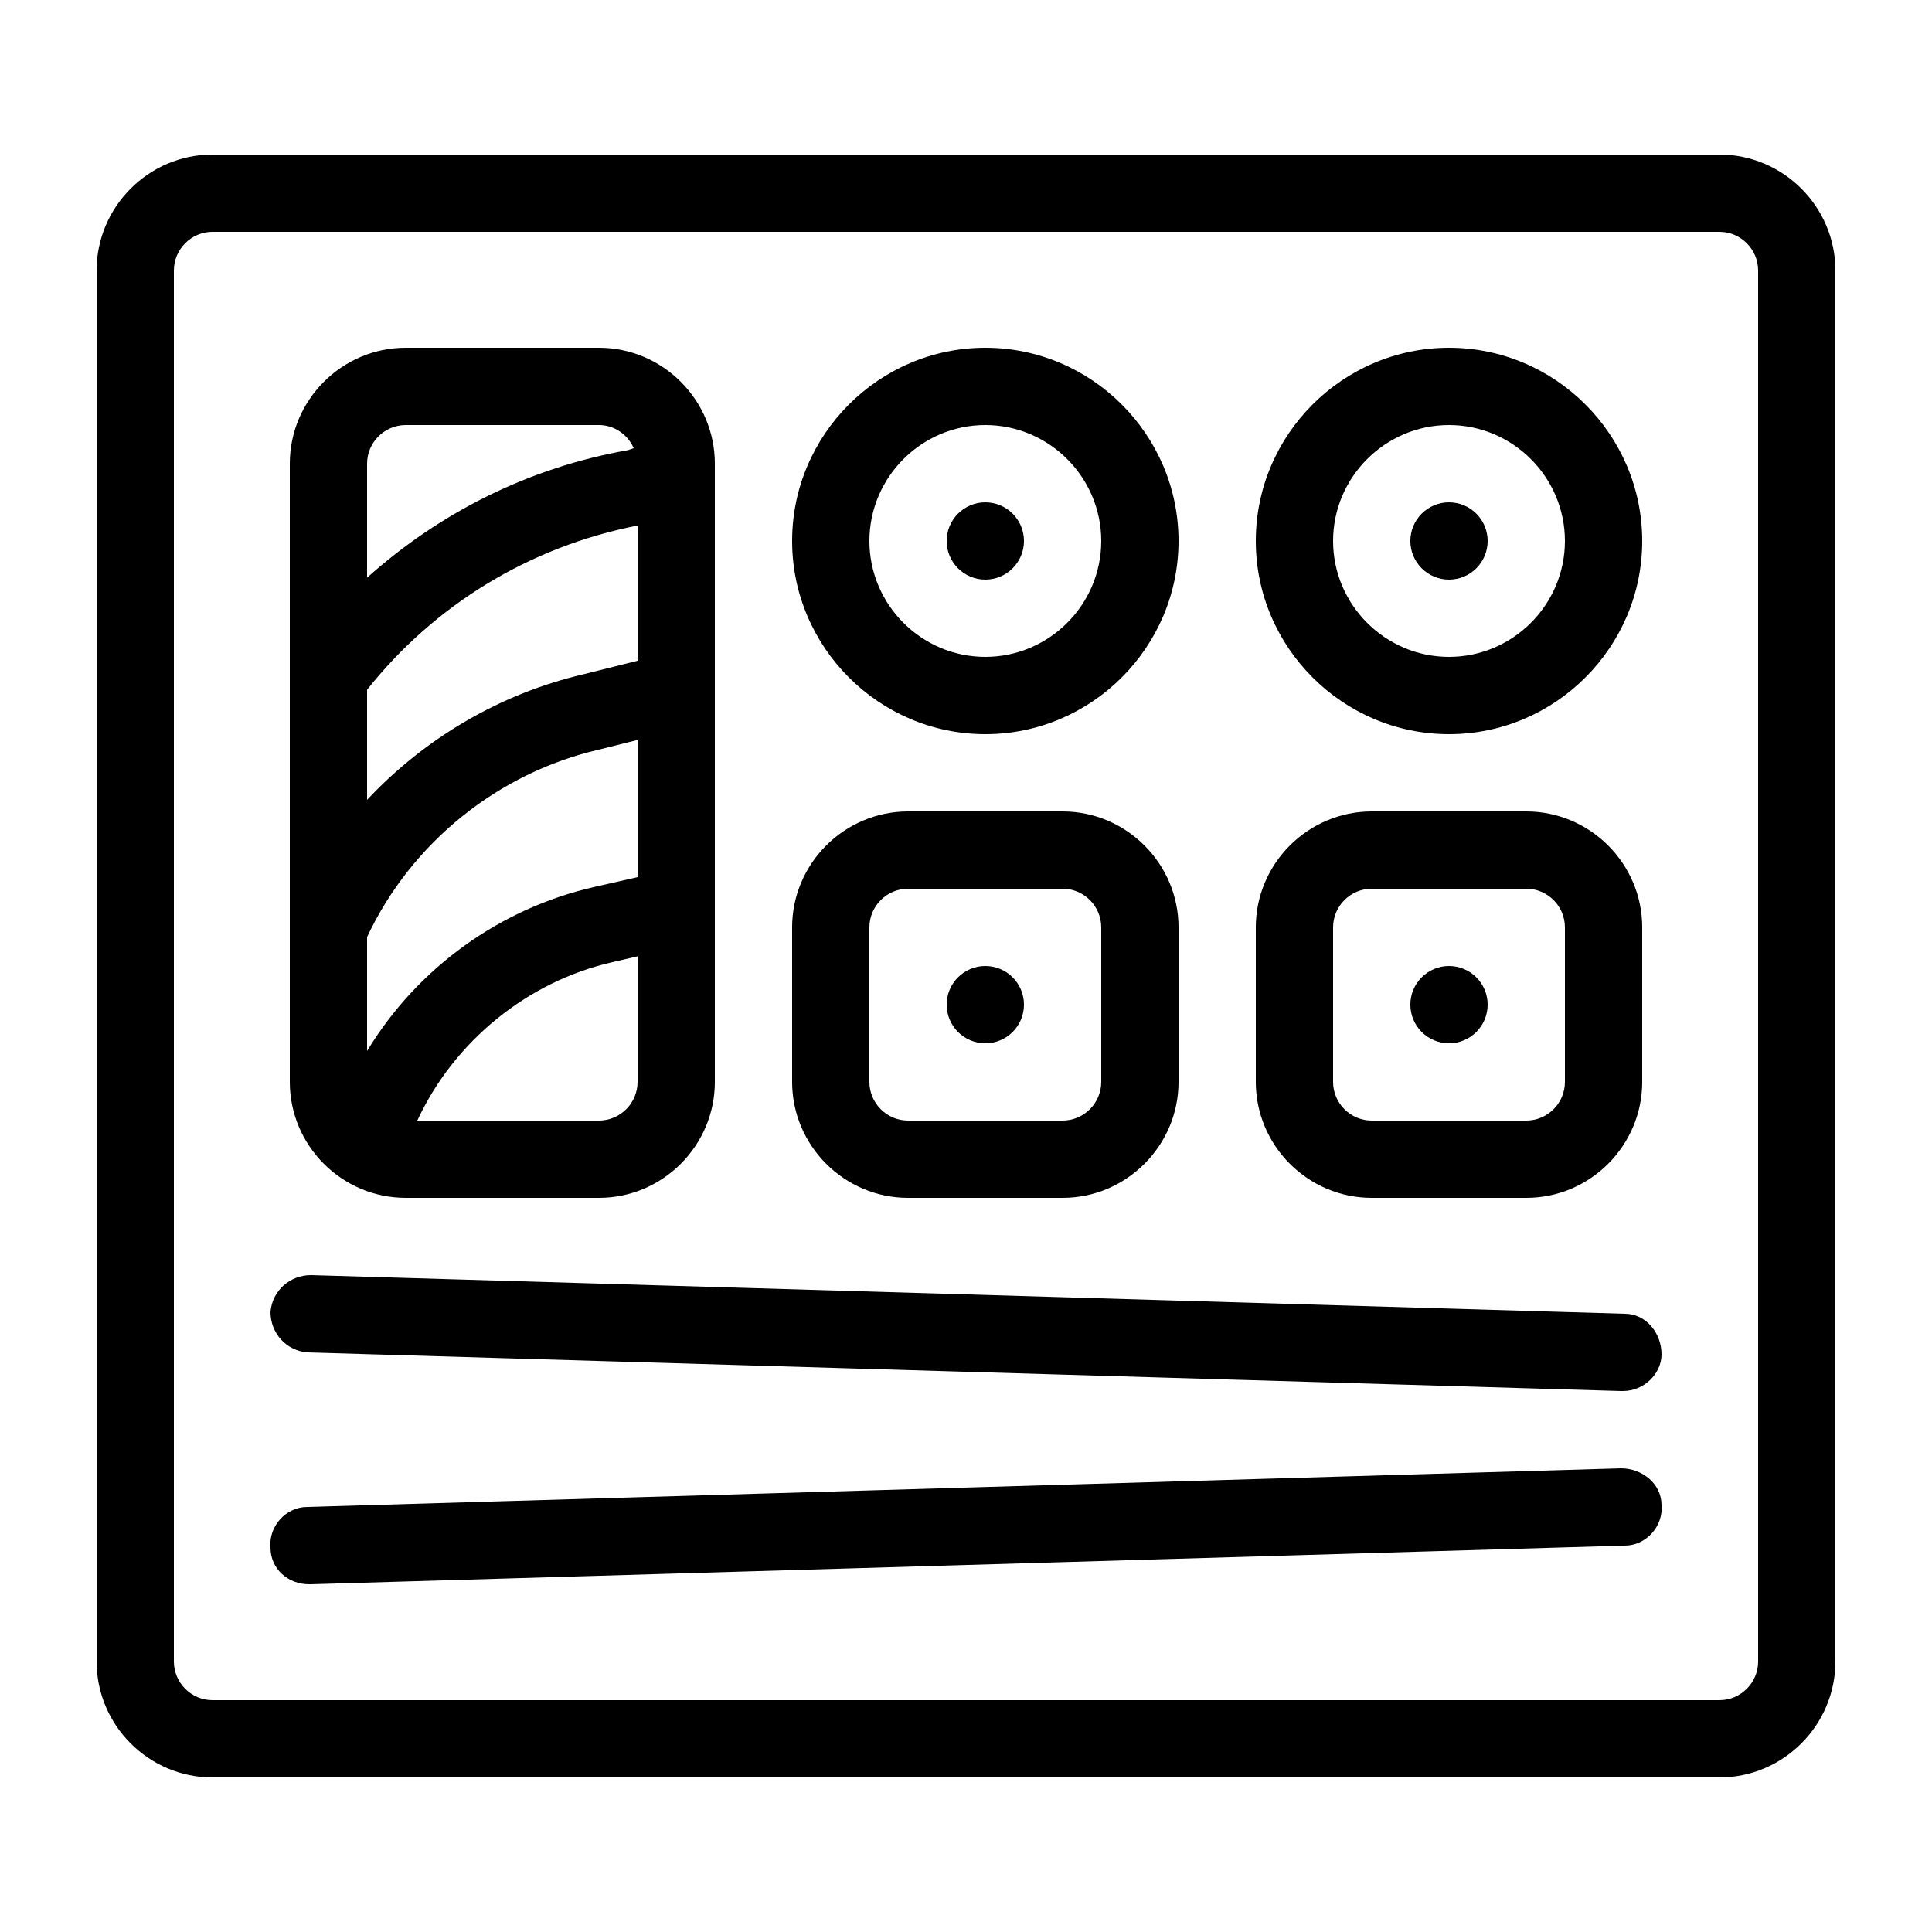 <?xml version="1.0" encoding="utf-8"?>
<!-- Generator: Adobe Illustrator 21.0.2, SVG Export Plug-In . SVG Version: 6.00 Build 0)  -->
<svg version="1.1" id="Layer_1" xmlns="http://www.w3.org/2000/svg" xmlns:xlink="http://www.w3.org/1999/xlink" x="0px" y="0px"
	 viewBox="0 0 100 100" style="enable-background:new 0 0 100 100;" xml:space="preserve">
<g>
	<path d="M89,8H11c-3.3,0-6,2.7-6,6v72c0,3.3,2.7,6,6,6h78c3.3,0,6-2.7,6-6V14C95,10.7,92.3,8,89,8z M91,86c0,1.1-0.9,2-2,2H11
		c-1.1,0-2-0.9-2-2V14c0-1.1,0.9-2,2-2h78c1.1,0,2,0.9,2,2V86z"/>
	<path d="M21,62h10c3.3,0,6-2.7,6-6V24c0-3.3-2.7-6-6-6H21c-3.3,0-6,2.7-6,6v24c0,0,0,0,0,0v8C15,59.3,17.7,62,21,62z M33,56
		c0,1.1-0.9,2-2,2h-9.4c1.9-4.1,5.7-7.2,10.1-8.2l1.3-0.3V56z M19,24c0-1.1,0.9-2,2-2h10c0.8,0,1.5,0.5,1.8,1.2l-0.3,0.1
		c-5.1,0.9-9.7,3.2-13.5,6.6V24z M19,35.7c3.5-4.4,8.4-7.4,14-8.5v7l-2.8,0.7c-4.3,1-8.2,3.3-11.2,6.5V35.7z M19,48.5
		c2.3-4.9,6.8-8.5,12-9.7l2-0.5v7.1l-2.2,0.5c-4.9,1.1-9.2,4.2-11.8,8.5V48.5z"/>
	<path d="M51,38c5.5,0,10-4.5,10-10s-4.5-10-10-10s-10,4.5-10,10S45.5,38,51,38z M51,22c3.3,0,6,2.7,6,6s-2.7,6-6,6s-6-2.7-6-6
		S47.7,22,51,22z"/>
	<circle cx="51" cy="28" r="2"/>
	<path d="M75,38c5.5,0,10-4.5,10-10s-4.5-10-10-10s-10,4.5-10,10S69.5,38,75,38z M75,22c3.3,0,6,2.7,6,6s-2.7,6-6,6s-6-2.7-6-6
		S71.7,22,75,22z"/>
	<circle cx="75" cy="28" r="2"/>
	<circle cx="51" cy="52" r="2"/>
	<circle cx="75" cy="52" r="2"/>
	<path d="M71,62h8c3.3,0,6-2.7,6-6v-8c0-3.3-2.7-6-6-6h-8c-3.3,0-6,2.7-6,6v8C65,59.3,67.7,62,71,62z M69,48c0-1.1,0.9-2,2-2h8
		c1.1,0,2,0.9,2,2v8c0,1.1-0.9,2-2,2h-8c-1.1,0-2-0.9-2-2V48z"/>
	<path d="M47,62h8c3.3,0,6-2.7,6-6v-8c0-3.3-2.7-6-6-6h-8c-3.3,0-6,2.7-6,6v8C41,59.3,43.7,62,47,62z M45,48c0-1.1,0.9-2,2-2h8
		c1.1,0,2,0.9,2,2v8c0,1.1-0.9,2-2,2h-8c-1.1,0-2-0.9-2-2V48z"/>
	<path d="M83.9,76l-68,2c-1.1,0-2,1-1.9,2.1c0,1.1,0.9,1.9,2,1.9h0.1l68-2c1.1,0,2-1,1.9-2.1C86,76.8,85,76,83.9,76z"/>
	<path d="M84.1,68l-68-2c-1.1,0-2,0.8-2.1,1.9c0,1.1,0.8,2,1.9,2.1l68,2H84c1.1,0,2-0.9,2-1.9C86,69,85.2,68,84.1,68z"/>
</g>
</svg>
